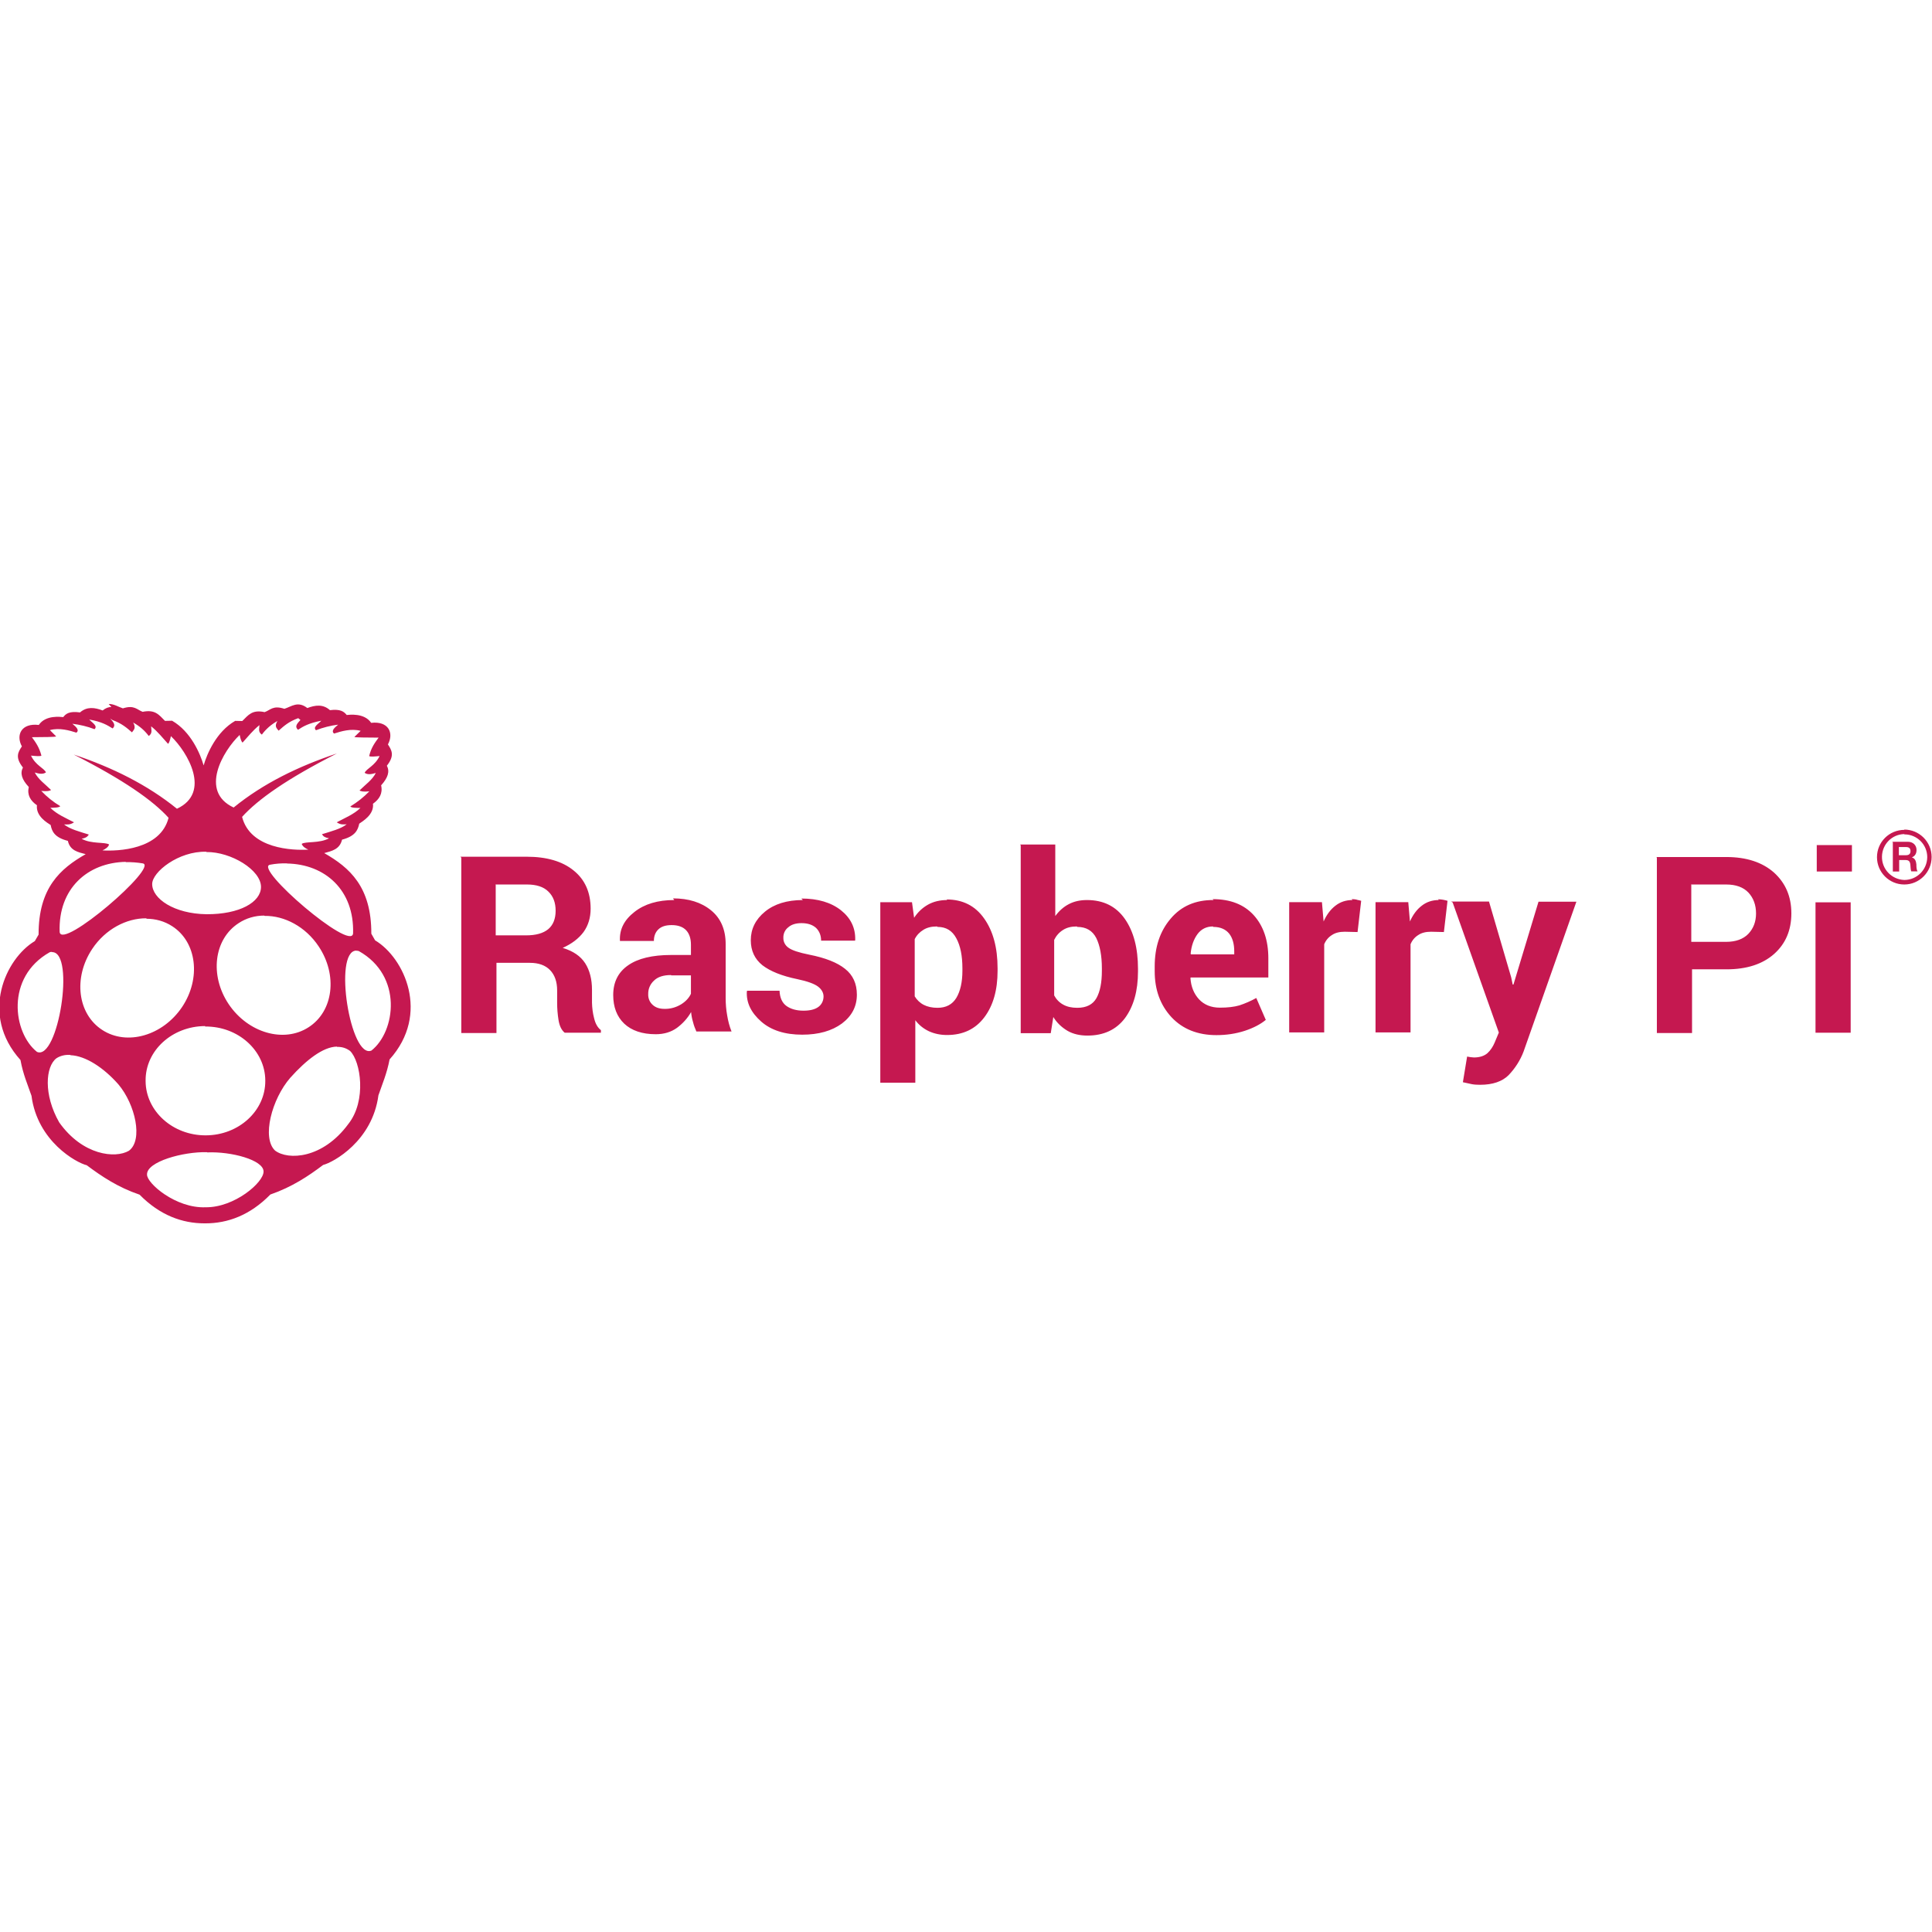 <svg viewBox="0 0 128 128" xmlns="http://www.w3.org/2000/svg"><path fill="#C51850" d="M7.38 46.84c-.18 0-.37.06-.58.23 -.53-.2-1.04-.27-1.5.13 -.71-.1-.94.09-1.11.31 -.16-.01-1.16-.16-1.62.52 -1.16-.14-1.53.67-1.12 1.42 -.236.36-.48.71.07 1.4 -.2.38-.08.79.387 1.29 -.123.53.11.91.54 1.21 -.08.73.685 1.16.91 1.31 .08.43.27.83 1.14 1.05 .14.64.67.75 1.18.88 -1.681.96-3.13 2.23-3.12 5.33l-.25.43c-1.93 1.15-3.67 4.86-.95 7.88 .17.94.474 1.625.73 2.37 .39 3.02 2.98 4.44 3.66 4.6 .99.74 2.06 1.46 3.5 1.95 1.35 1.37 2.827 1.9 4.304 1.9h.06c1.47 0 2.949-.53 4.3-1.91 1.44-.5 2.503-1.21 3.5-1.96 .68-.17 3.26-1.59 3.66-4.61 .26-.76.56-1.44.74-2.38 2.71-3.02.97-6.74-.96-7.89l-.25-.44c.01-3.11-1.44-4.38-3.12-5.34 .51-.14 1.03-.25 1.18-.89 .87-.23 1.05-.63 1.14-1.06 .22-.16.99-.59.91-1.32 .42-.3.66-.68.54-1.22 .46-.51.58-.92.38-1.3 .55-.69.3-1.05.07-1.41 .41-.76.04-1.56-1.11-1.43 -.46-.68-1.47-.53-1.62-.52 -.18-.22-.41-.41-1.11-.32 -.46-.41-.968-.34-1.5-.14 -.63-.49-1.04-.1-1.52.05 -.76-.25-.93.09-1.31.22 -.83-.18-1.08.2-1.48.59l-.47-.01c-1.25.72-1.87 2.19-2.09 2.95 -.22-.76-.84-2.24-2.09-2.96l-.47.01c-.4-.4-.65-.77-1.48-.6 -.38-.14-.55-.47-1.31-.23 -.31-.1-.6-.3-.94-.29Zm.06.86c.63.23.96.52 1.303.82 .11-.16.29-.27.08-.65 .45.25.78.55 1.03.89 .27-.18.16-.42.16-.64 .46.37.76.77 1.12 1.16 .07-.05.13-.23.19-.51 1.11 1.06 2.69 3.747.4 4.811 -1.95-1.58-4.265-2.73-6.838-3.59 3.3 1.68 5.23 3.03 6.283 4.19 -.54 2.12-3.36 2.22-4.38 2.16 .21-.1.38-.21.44-.39 -.258-.18-1.173-.02-1.82-.38 .24-.05.36-.1.476-.28 -.61-.19-1.26-.36-1.64-.67 .2 0 .39.04.66-.14 -.55-.29-1.12-.52-1.57-.96 .28-.01.58-.01.66-.11h0c-.47-.28-.89-.62-1.26-1.01 .39.04.556 0 .65-.06 -.38-.38-.85-.7-1.08-1.16 .29.09.556.13.74-.01 -.13-.29-.68-.45-.99-1.11 .3.03.63.06.69 0 -.15-.57-.39-.89-.63-1.22 .65-.01 1.645 0 1.6-.06l-.41-.41c.64-.17 1.29.02 1.76.17 .21-.17-.01-.375-.27-.59v0c.5.06 1 .18 1.47.36 .23-.22-.16-.43-.35-.64 .84.15 1.19.37 1.548.59 .25-.24.01-.45-.16-.66Zm12.465 0c-.18.21-.42.41-.16.65 .35-.23.71-.44 1.54-.6 -.19.21-.58.42-.35.63h-.001c.47-.18.97-.31 1.47-.37 -.26.21-.48.42-.27.59 .47-.15 1.12-.35 1.76-.18l-.41.4c-.05.05.94.04 1.6.05 -.24.33-.49.65-.625 1.22 .06.06.38.03.69 0 -.32.66-.86.82-.99 1.11 .19.14.45.1.74.01 -.23.46-.7.78-1.08 1.16 .09.06.26.1.65.06v0c-.38.39-.8.72-1.26 1 .08.1.39.09.67.1 -.45.43-1.03.66-1.57.95 .27.18.46.14.66.13 -.39.31-1.04.47-1.64.66 .11.17.22.22.47.27 -.64.35-1.56.19-1.81.37 .06.17.23.29.44.38 -1.03.06-3.85-.04-4.39-2.17 1.05-1.16 2.97-2.52 6.28-4.2 -2.58.86-4.9 2-6.84 3.58 -2.285-1.064-.71-3.747.4-4.81 .05.28.12.45.19.51 .36-.39.66-.79 1.12-1.16 0 .22-.11.45.16.63v0c.27-.37.63-.68 1.03-.9 -.22.37-.04.48.08.64 .34-.3.66-.6 1.3-.83Zm106.27 7.28v0c-1.01 0-1.82.81-1.82 1.81s.81 1.81 1.81 1.81v0c1 0 1.81-.82 1.81-1.82 0-1.01-.82-1.82-1.82-1.82Zm0 .3v0c.83 0 1.51.67 1.51 1.51 -.01.83-.68 1.51-1.52 1.51v0c-.84-.03-1.5-.72-1.48-1.56 .02-.81.66-1.46 1.47-1.48Zm-.77.52v1.94h.42v-.76h.42c.21 0 .29.08.32.29 .02.15.01.34.06.46h.42c-.08-.11-.08-.34-.08-.46 -.02-.2-.08-.4-.29-.46v-.01c.21-.09.3-.26.3-.49 0-.3-.22-.54-.57-.54h-1.05Zm-57.78.2v12.45h1.99l.17-1.07v0c.23.38.56.69.95.92 .37.21.81.31 1.31.31 1.08 0 1.91-.39 2.49-1.16 .57-.78.86-1.8.86-3.09v-.17c0-1.38-.29-2.48-.87-3.31 -.58-.83-1.42-1.25-2.51-1.25 -.46 0-.86.09-1.2.27 -.35.18-.65.45-.9.79v-4.74h-2.33Zm52.74 0v1.74h2.33v-1.75h-2.34Zm5.46.12h.46c.19 0 .29.08.29.27s-.11.27-.3.27h-.47v-.55Zm-112.143.33c1.62-.02 3.62 1.19 3.61 2.32 -.01 1-1.41 1.81-3.61 1.8 -2.151-.03-3.6-1.03-3.6-2 0-.8 1.75-2.19 3.58-2.14Zm16.88.37v11.62h2.33v-4.65h2.22c.57 0 1.02.16 1.33.48 .31.32.47.77.47 1.35v.82h0c0 .38.03.75.09 1.13 .06.39.2.68.41.85h2.4v-.17c-.22-.17-.37-.44-.45-.79l-.001 0c-.09-.34-.13-.68-.14-1.02v-.86c0-.7-.15-1.29-.45-1.76 -.31-.48-.8-.81-1.49-1.02 .6-.27 1.06-.62 1.38-1.05 .31-.43.47-.95.47-1.55 0-1.08-.38-1.93-1.13-2.53 -.75-.61-1.79-.91-3.11-.91H30.5Zm79.21 0v11.62h2.33v-4.22h2.29c1.33 0 2.38-.34 3.15-1.02 .76-.68 1.14-1.57 1.14-2.69 0-1.12-.39-2.01-1.15-2.7 -.77-.68-1.82-1.03-3.16-1.03h-4.631Zm-101.44.3h0c.37-.01.75.02 1.12.08 1.12.18-5.4 5.8-5.5 4.54 -.1-2.86 1.84-4.59 4.38-4.64Zm10.68.09c2.53.04 4.47 1.77 4.38 4.63 -.1 1.25-6.63-4.36-5.5-4.55v0c.36-.07.74-.1 1.12-.09Zm13.85 1.39h2.05c.62 0 1.1.15 1.42.47 .32.31.48.73.48 1.27s-.17.95-.49 1.22c-.33.27-.81.41-1.47.41h-2.01v-3.39Zm79.21 0h2.29c.65 0 1.14.18 1.48.54 .33.36.5.82.5 1.38 0 .54-.17.99-.51 1.35 -.34.35-.83.53-1.48.53h-2.3v-3.82Zm-67.4 1.03c-1.09 0-1.97.26-2.64.79 -.68.53-.99 1.15-.96 1.88l0 .04 2.25 0c0-.33.1-.58.3-.77 .2-.19.49-.28.875-.28 .42 0 .74.11.96.34 .21.22.32.55.32.96v.68h-1.31c-1.25 0-2.21.23-2.86.69 -.66.46-.98 1.12-.98 1.96 0 .8.24 1.43.73 1.9 .49.46 1.186.7 2.09.7 .54 0 1.01-.14 1.4-.42h0c.38-.28.71-.64.94-1.05v0c.02.22.06.45.13.67v0c.05.21.13.42.22.62h2.33v0c-.14-.35-.23-.7-.29-1.07h0c-.07-.38-.1-.77-.1-1.15v-3.57c0-.97-.33-1.72-.97-2.24 -.65-.53-1.49-.79-2.52-.79Zm8.52 0c-1.05 0-1.89.26-2.51.77 -.625.51-.94 1.15-.94 1.89 0 .7.26 1.25.77 1.66 .52.4 1.29.71 2.31.92 .67.14 1.13.31 1.37.49 .24.18.37.41.37.66v0c0 .27-.12.53-.34.69 -.23.17-.56.25-.99.25 -.47 0-.84-.11-1.125-.31 -.29-.21-.44-.55-.46-1.01H49.5l-.02.05c-.04.74.28 1.4.95 1.99 .66.58 1.57.87 2.72.87 1.09 0 1.96-.25 2.63-.74 .66-.5.99-1.13.99-1.91 0-.73-.26-1.3-.78-1.71 -.52-.42-1.31-.73-2.37-.94 -.7-.14-1.15-.29-1.38-.46l0 0c-.22-.15-.35-.4-.34-.66v0c-.01-.27.11-.53.32-.69 .21-.19.51-.28.88-.28 .42 0 .74.11.97.32 .22.22.33.5.33.84h2.25l.01-.05c.02-.79-.29-1.44-.94-1.96 -.66-.52-1.53-.78-2.63-.78Zm9.56 0c-.48 0-.9.1-1.26.3v0c-.38.21-.69.51-.93.875l-.14-1.03h-2.1v11.957h2.32v-4.14 0c.23.31.54.56.9.73 .35.16.75.25 1.2.25 1.06 0 1.88-.39 2.47-1.17 .59-.78.88-1.81.88-3.08v-.17c0-1.37-.3-2.47-.89-3.3 -.59-.84-1.42-1.26-2.49-1.26Zm17.65 0c-1.19-.01-2.14.4-2.84 1.23 -.71.83-1.06 1.88-1.06 3.17v.32c0 1.23.37 2.24 1.11 3.04 .74.79 1.74 1.19 2.98 1.19h0v0c.64 0 1.28-.09 1.89-.29 .57-.19 1.03-.43 1.38-.72l-.63-1.45h-.001c-.36.2-.73.36-1.12.49 -.35.1-.77.15-1.29.15 -.58 0-1.04-.19-1.38-.55 -.34-.37-.53-.83-.57-1.4l.01-.05h5.15v-1.27c0-1.2-.33-2.15-.97-2.86 -.65-.71-1.55-1.06-2.72-1.06Zm9.2 0c-.42 0-.8.12-1.12.37 -.33.25-.59.6-.79 1.05l-.11-1.28h-2.17v8.63h2.32v-5.84 0c.1-.25.28-.47.51-.61 .22-.15.5-.22.85-.22l.85.02 .24-2.07v0c-.1-.03-.2-.05-.3-.07V59.6c-.11-.02-.22-.03-.33-.03Zm5.72 0c-.42 0-.8.12-1.12.37 -.33.25-.59.6-.79 1.05l-.11-1.28h-2.17v8.63h2.32v-5.84 0c.1-.25.28-.47.51-.61 .22-.15.5-.22.85-.22l.85.02 .24-2.07v0c-.1-.03-.2-.05-.3-.07h0c-.11-.02-.22-.03-.33-.03Zm.92.16l3.06 8.62 -.28.67v0c-.11.26-.27.51-.48.7 -.21.18-.51.28-.89.28v0c-.08-.01-.15-.01-.22-.02L97.2 70l-.28 1.7c.24.05.44.1.6.13 .16.03.35.04.54.04 .84 0 1.47-.22 1.89-.64v0c.43-.45.77-.98.99-1.56l3.5-9.93h-2.51l-1.66 5.49h-.05l-.1-.48 -1.47-5.02h-2.51Zm24.04 0v8.63h2.33v-8.64h-2.34Zm-102.75.89c1.31-.02 2.71.71 3.58 2.02 1.27 1.9.98 4.302-.67 5.36 -1.64 1.06-4.01.37-5.29-1.53 -1.28-1.91-.98-4.31.66-5.37h-.001c.5-.33 1.09-.5 1.69-.5Zm-7.82.19c.59 0 1.18.16 1.69.49h0c1.641 1.05 1.93 3.46.66 5.36 -1.28 1.9-3.65 2.58-5.283 1.52 -1.641-1.06-1.94-3.46-.67-5.37 .87-1.31 2.27-2.04 3.58-2.03Zm52.41.54c.56 0 .97.25 1.24.76 .27.5.4 1.16.4 1.98v.17c0 .75-.14 1.35-.4 1.79 -.27.44-.68.66-1.25.66 -.36 0-.67-.07-.92-.2v0c-.25-.13-.45-.33-.59-.56v-3.79 0c.13-.26.33-.47.58-.62 .24-.15.54-.22.89-.22Zm9.25 0c.59 0 1.01.25 1.26.74 .24.49.37 1.16.37 2.01v.16c0 .78-.12 1.38-.36 1.81 -.24.42-.66.64-1.27.64 -.37 0-.68-.07-.93-.21v0c-.26-.14-.46-.35-.6-.61v-3.68 0c.13-.27.33-.5.59-.66 .25-.16.55-.23.91-.23Zm9.01 0c.46 0 .81.15 1.05.44 .23.29.34.69.34 1.18v.2h-2.86l-.03-.04c.05-.54.21-.97.46-1.31 .25-.33.59-.5 1.02-.5Zm-56.76 1.58c.05 0 .1 0 .15.02 2.94 1.65 2.43 5.33.84 6.59 -1.4.61-2.55-6.59-1.01-6.62Zm-20.162.09c1.54.02.39 7.22-1.01 6.61 -1.585-1.26-2.1-4.94.84-6.6v0c.05-.02.1-.03.15-.02Zm41.016 1.54h1.3v1.22c-.12.26-.33.5-.65.7v0c-.33.2-.71.31-1.1.3 -.34 0-.6-.09-.79-.27v0c-.2-.18-.3-.44-.29-.7v0c-.01-.35.13-.67.38-.9 .25-.25.63-.37 1.125-.37Zm-30.88 3.39c2.18-.02 3.97 1.59 3.98 3.57v.03c.01 1.98-1.75 3.6-3.939 3.61 -2.19.01-3.971-1.6-3.99-3.58v-.04c-.02-1.99 1.75-3.61 3.94-3.62Zm8.74 1.35c.31-.01.59.07.86.27 .7.69 1.11 3.29-.12 4.84 -1.7 2.31-3.99 2.41-4.85 1.76 -.9-.84-.22-3.42 1.01-4.83 1.05-1.17 2.16-2.04 3.08-2.06Zm-17.662.55c.99.04 2.19.82 3.168 1.93 1.13 1.34 1.649 3.7.7 4.4 -.9.53-3.069.31-4.62-1.88 -1.05-1.84-.91-3.7-.18-4.25 .27-.17.58-.24.91-.22Zm9.057 6.44c1.59-.07 3.72.5 3.73 1.26 .02.73-1.936 2.4-3.84 2.375 -1.97.08-3.9-1.59-3.88-2.17 -.03-.85 2.39-1.52 3.97-1.48Z"/></svg>